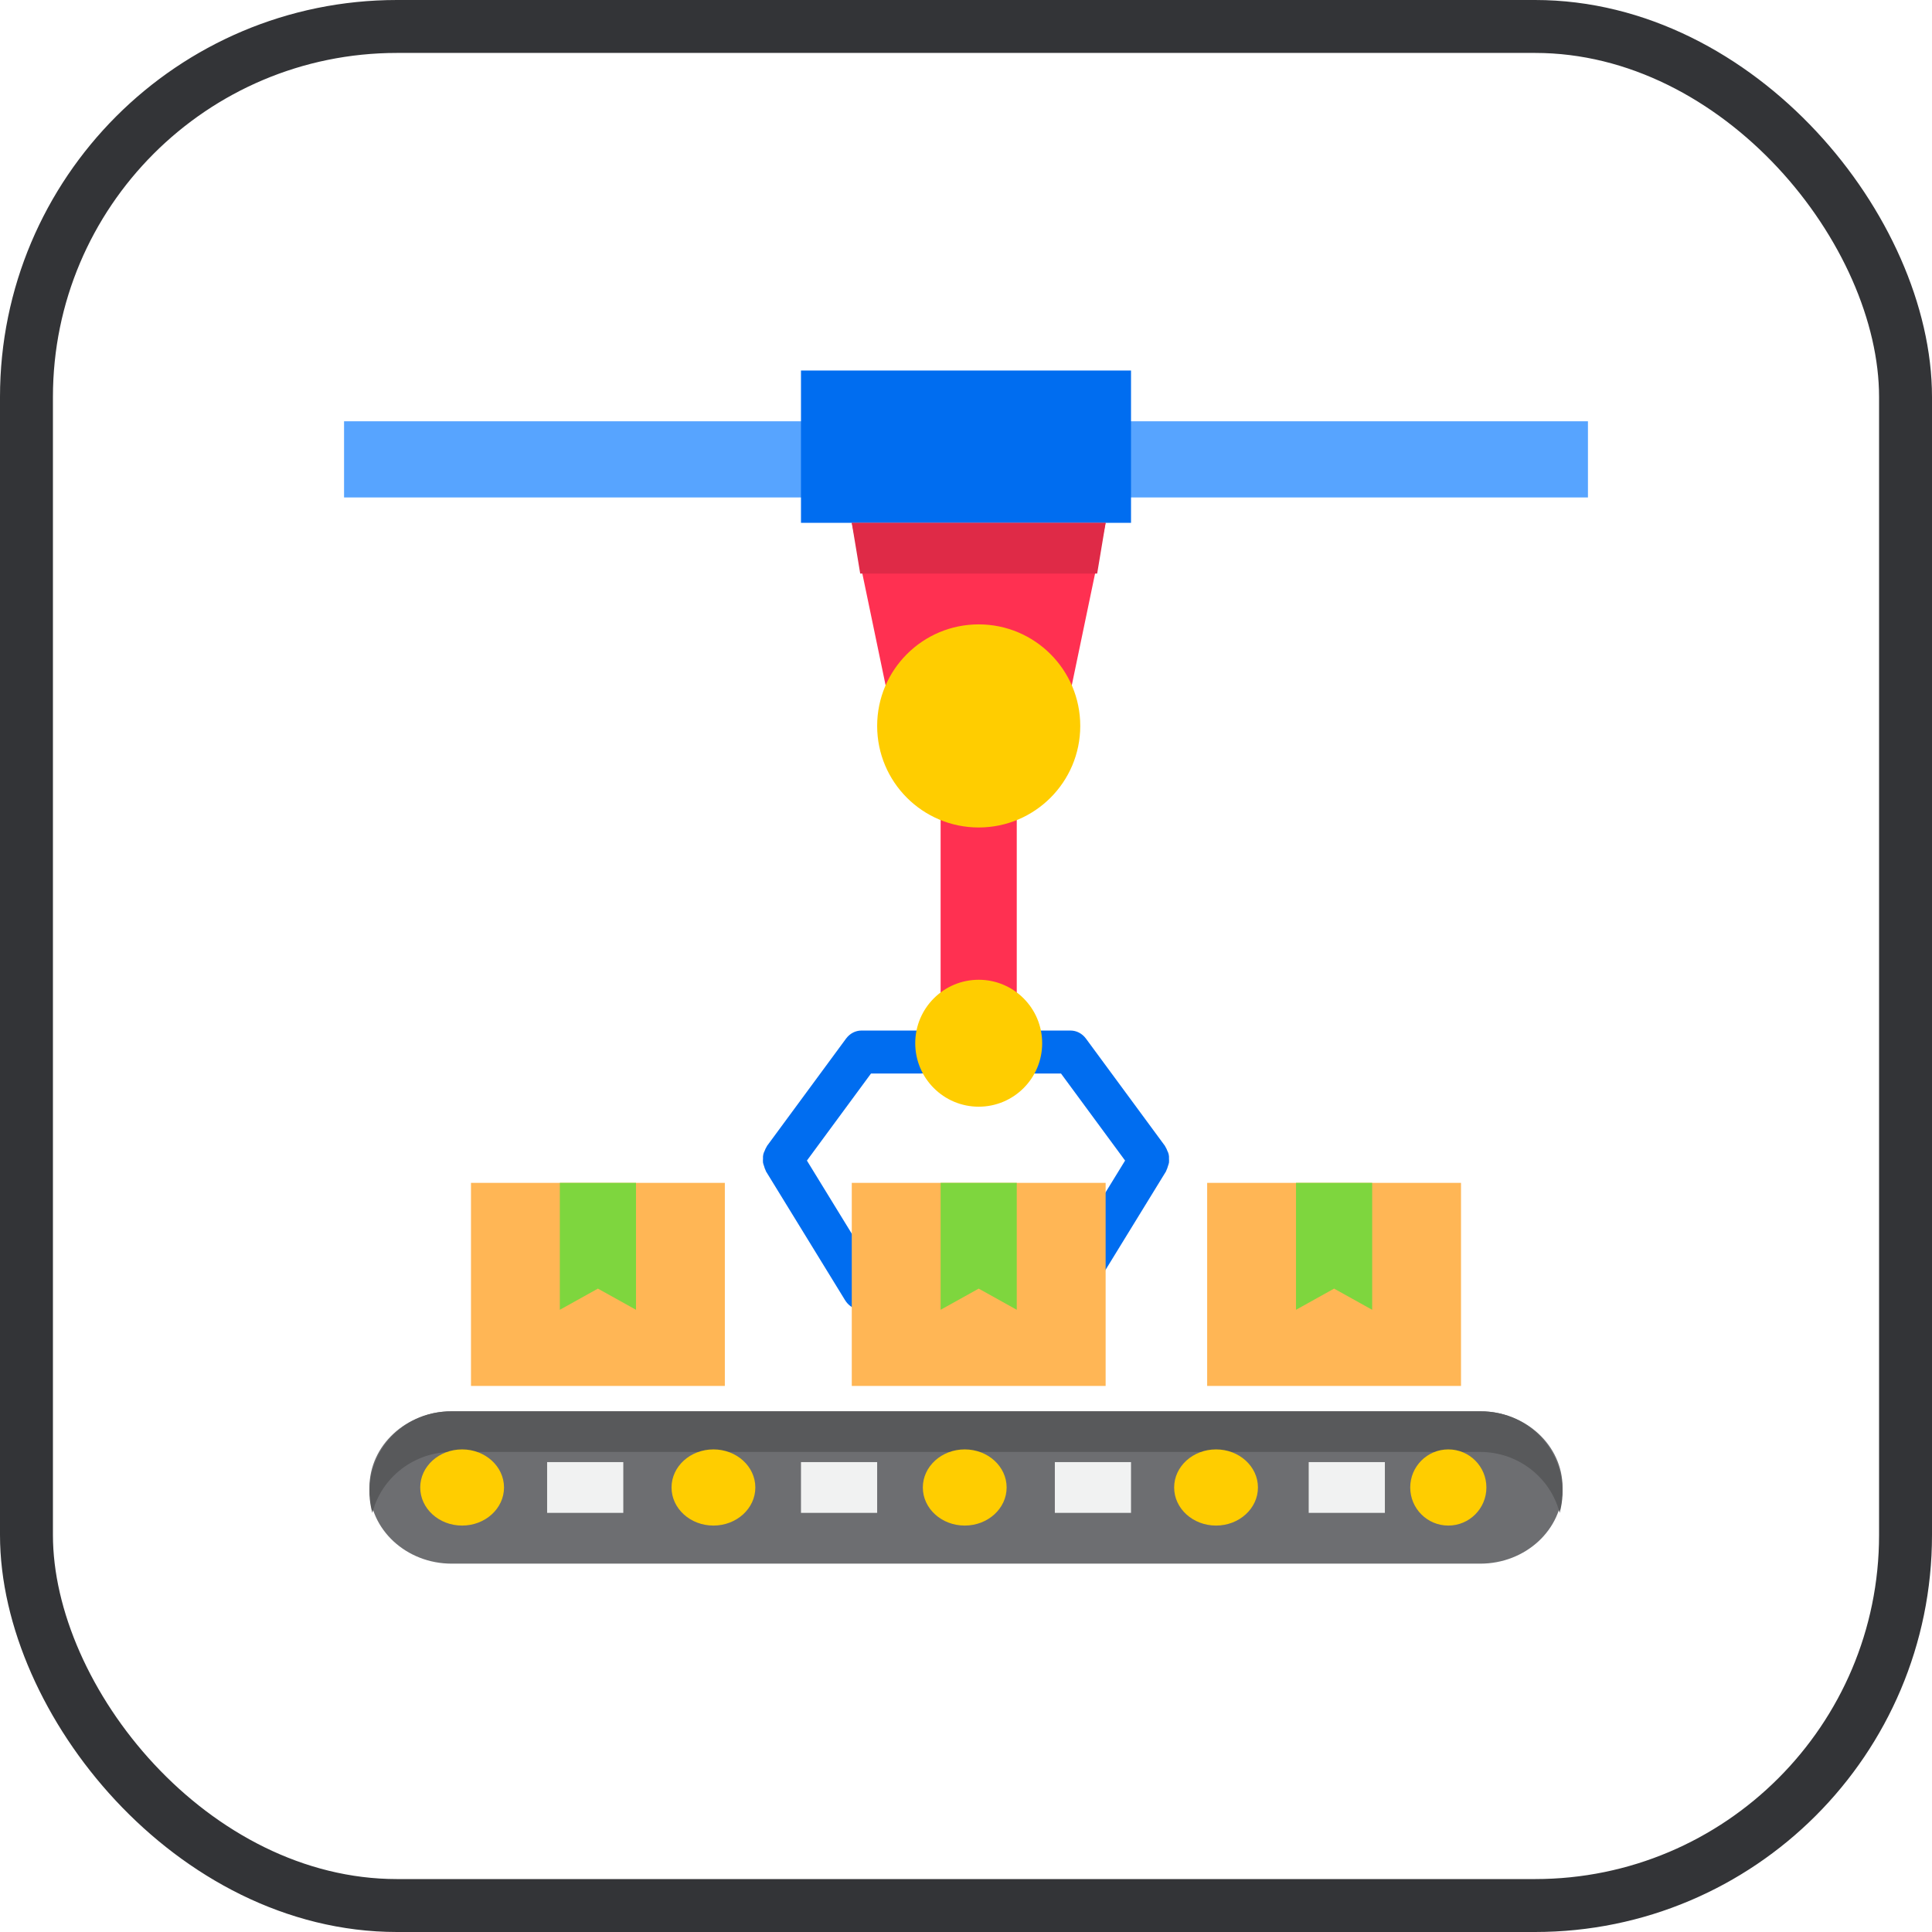 <?xml version="1.0" encoding="UTF-8"?>
<svg width="73px" height="73px" viewBox="0 0 73 73" version="1.1" xmlns="http://www.w3.org/2000/svg" xmlns:xlink="http://www.w3.org/1999/xlink">
    <!-- Generator: Sketch 51.3 (57544) - http://www.bohemiancoding.com/sketch -->
    <title>algorithms-and-datastructures/algorithms/quicksort</title>
    <desc>Created with Sketch.</desc>
    <defs>
        <rect id="path-1" x="0" y="0" width="69" height="69" rx="14"></rect>
    </defs>
    <g id="algorithms-and-datastructures/algorithms/quicksort" stroke="none" stroke-width="1" fill="none" fill-rule="evenodd">
        <g id="container" transform="translate(2, 2)">
            <mask id="mask-2" fill="white">
                <use xlink:href="#path-1"></use>
            </mask>
            <rect stroke="#333437" stroke-width="2" x="-1" y="-1" width="71" height="71" rx="14"></rect>
        </g>
        <g id="robotic-arm" transform="translate(13, 14)" fill-rule="nonzero">
            <polygon id="Shape" fill="#FFB655" points="42.204 33.763 42.204 30.694 32.612 30.694 32.612 33.763 32.612 38.367 42.204 38.367"></polygon>
            <polygon id="Shape" fill="#FFB655" points="14.388 33.763 14.388 30.694 4.796 30.694 4.796 33.763 4.796 38.367 14.388 38.367"></polygon>
            <path d="M25.418,23.98 L25.418,16.306 C24.533,16.914 23.426,16.914 22.541,16.306 L22.541,23.98 C23.354,23.126 24.605,23.126 25.418,23.98 Z" id="Shape" fill="#FF3051"></path>
            <polygon id="Shape" fill="#57A4FF" points="0 1.918 47 1.918 47 4.796 0 4.796"></polygon>
            <path d="M23.98,10.359 C25.745,10.359 27.177,11.733 27.177,13.429 L28.776,5.755 L19.184,5.755 L20.782,13.429 C20.782,11.733 22.214,10.359 23.98,10.359 Z" id="Shape" fill="#FF3051"></path>
            <circle id="Oval" fill="#FFCD00" cx="23.98" cy="13.429" r="3.837"></circle>
            <polygon id="Shape" fill="#006DF0" points="29.735 5.755 29.735 0 17.265 0 17.265 5.755 18.824 5.755 28.176 5.755"></polygon>
            <path d="M46.041,42.204 C46.041,43.793 44.649,45.082 42.932,45.082 L4.068,45.082 C2.351,45.082 0.959,43.793 0.959,42.204 C0.959,40.615 2.351,39.327 4.068,39.327 L42.932,39.327 C44.649,39.327 46.041,40.615 46.041,42.204 Z" id="Shape" fill="#6D6E71"></path>
            <path d="M4.068,40.861 L42.932,40.861 C44.346,40.863 45.58,41.81 45.931,43.163 C46.187,42.245 45.99,41.261 45.401,40.506 C44.811,39.752 43.897,39.315 42.932,39.327 L4.068,39.327 C3.103,39.315 2.189,39.752 1.599,40.506 C1.01,41.261 0.813,42.245 1.069,43.163 C1.42,41.81 2.654,40.863 4.068,40.861 Z" id="Shape" fill="#58595B"></path>
            <circle id="Oval" fill="#6D6E71" cx="42.204" cy="42.204" r="1"></circle>
            <polygon id="Shape" fill="#7ED63E" points="9.592 34.69 11.031 35.49 11.031 30.694 8.153 30.694 8.153 35.49"></polygon>
            <polygon id="Shape" fill="#7ED63E" points="37.408 34.69 38.847 35.49 38.847 30.694 35.969 30.694 35.969 35.49"></polygon>
            <circle id="Oval" fill="#6D6E71" cx="23.98" cy="42.204" r="1"></circle>
            <circle id="Oval" fill="#6D6E71" cx="32.612" cy="42.204" r="1"></circle>
            <circle id="Oval" fill="#6D6E71" cx="4.796" cy="42.204" r="1"></circle>
            <circle id="Oval" fill="#6D6E71" cx="14.388" cy="42.204" r="1"></circle>
            <polygon id="Shape" fill="#DF2A47" points="19.184 5.755 19.503 7.673 28.456 7.673 28.776 5.755"></polygon>
            <circle id="Oval" fill="#FFCD00" cx="41.724" cy="42.204" r="1.439"></circle>
            <polygon id="Shape" fill="#F1F2F2" points="7.673 41.245 10.551 41.245 10.551 43.163 7.673 43.163"></polygon>
            <polygon id="Shape" fill="#F1F2F2" points="17.265 41.245 20.143 41.245 20.143 43.163 17.265 43.163"></polygon>
            <polygon id="Shape" fill="#F1F2F2" points="36.449 41.245 39.327 41.245 39.327 43.163 36.449 43.163"></polygon>
            <polygon id="Shape" fill="#F1F2F2" points="26.857 41.245 29.735 41.245 29.735 43.163 26.857 43.163"></polygon>
            <g id="Group" transform="translate(2.878, 40.286)" fill="#FFCD00">
                <ellipse id="Oval" cx="20.574" cy="1.918" rx="1.583" ry="1.439"></ellipse>
                <ellipse id="Oval" cx="30.07" cy="1.918" rx="1.583" ry="1.439"></ellipse>
                <ellipse id="Oval" cx="1.583" cy="1.918" rx="1.583" ry="1.439"></ellipse>
                <ellipse id="Oval" cx="11.079" cy="1.918" rx="1.583" ry="1.439"></ellipse>
            </g>
            <path d="M31.17,29.928 C31.174,29.877 31.174,29.826 31.17,29.775 C31.178,29.673 31.156,29.572 31.108,29.484 C31.089,29.43 31.064,29.379 31.034,29.331 C31.027,29.321 31.025,29.308 31.018,29.298 L28.03,25.24 C27.887,25.049 27.674,24.938 27.448,24.939 L25.206,24.939 C24.794,24.939 24.459,25.302 24.459,25.75 C24.459,26.199 24.794,26.562 25.206,26.562 L27.089,26.562 L29.511,29.852 L26.826,34.228 C26.597,34.6 26.69,35.104 27.033,35.353 C27.376,35.602 27.84,35.501 28.069,35.128 L31.058,30.259 C31.064,30.248 31.064,30.235 31.07,30.225 C31.096,30.173 31.116,30.119 31.13,30.062 C31.147,30.019 31.161,29.974 31.17,29.928 Z" id="Shape" fill="#006DF0"></path>
            <path d="M15.83,29.928 C15.826,29.877 15.826,29.826 15.83,29.775 C15.822,29.673 15.844,29.572 15.892,29.484 C15.911,29.43 15.936,29.379 15.966,29.331 C15.973,29.321 15.975,29.308 15.982,29.298 L18.97,25.24 C19.113,25.049 19.326,24.938 19.552,24.939 L21.794,24.939 C22.206,24.939 22.541,25.302 22.541,25.75 C22.541,26.199 22.206,26.562 21.794,26.562 L19.911,26.562 L17.489,29.852 L20.174,34.228 C20.403,34.6 20.31,35.104 19.967,35.353 C19.624,35.602 19.16,35.501 18.931,35.128 L15.942,30.259 C15.936,30.248 15.936,30.235 15.93,30.225 C15.904,30.173 15.884,30.119 15.87,30.062 C15.853,30.019 15.839,29.974 15.83,29.928 Z" id="Shape" fill="#006DF0"></path>
            <circle id="Oval" fill="#FFCD00" cx="23.98" cy="25.418" r="2.398"></circle>
            <polygon id="Shape" fill="#FFB655" points="28.776 33.763 28.776 30.694 19.184 30.694 19.184 33.763 19.184 38.367 28.776 38.367"></polygon>
            <polygon id="Shape" fill="#7ED63E" points="22.541 35.49 23.98 34.69 25.418 35.49 25.418 30.694 22.541 30.694"></polygon>
        </g>
    </g>
</svg>